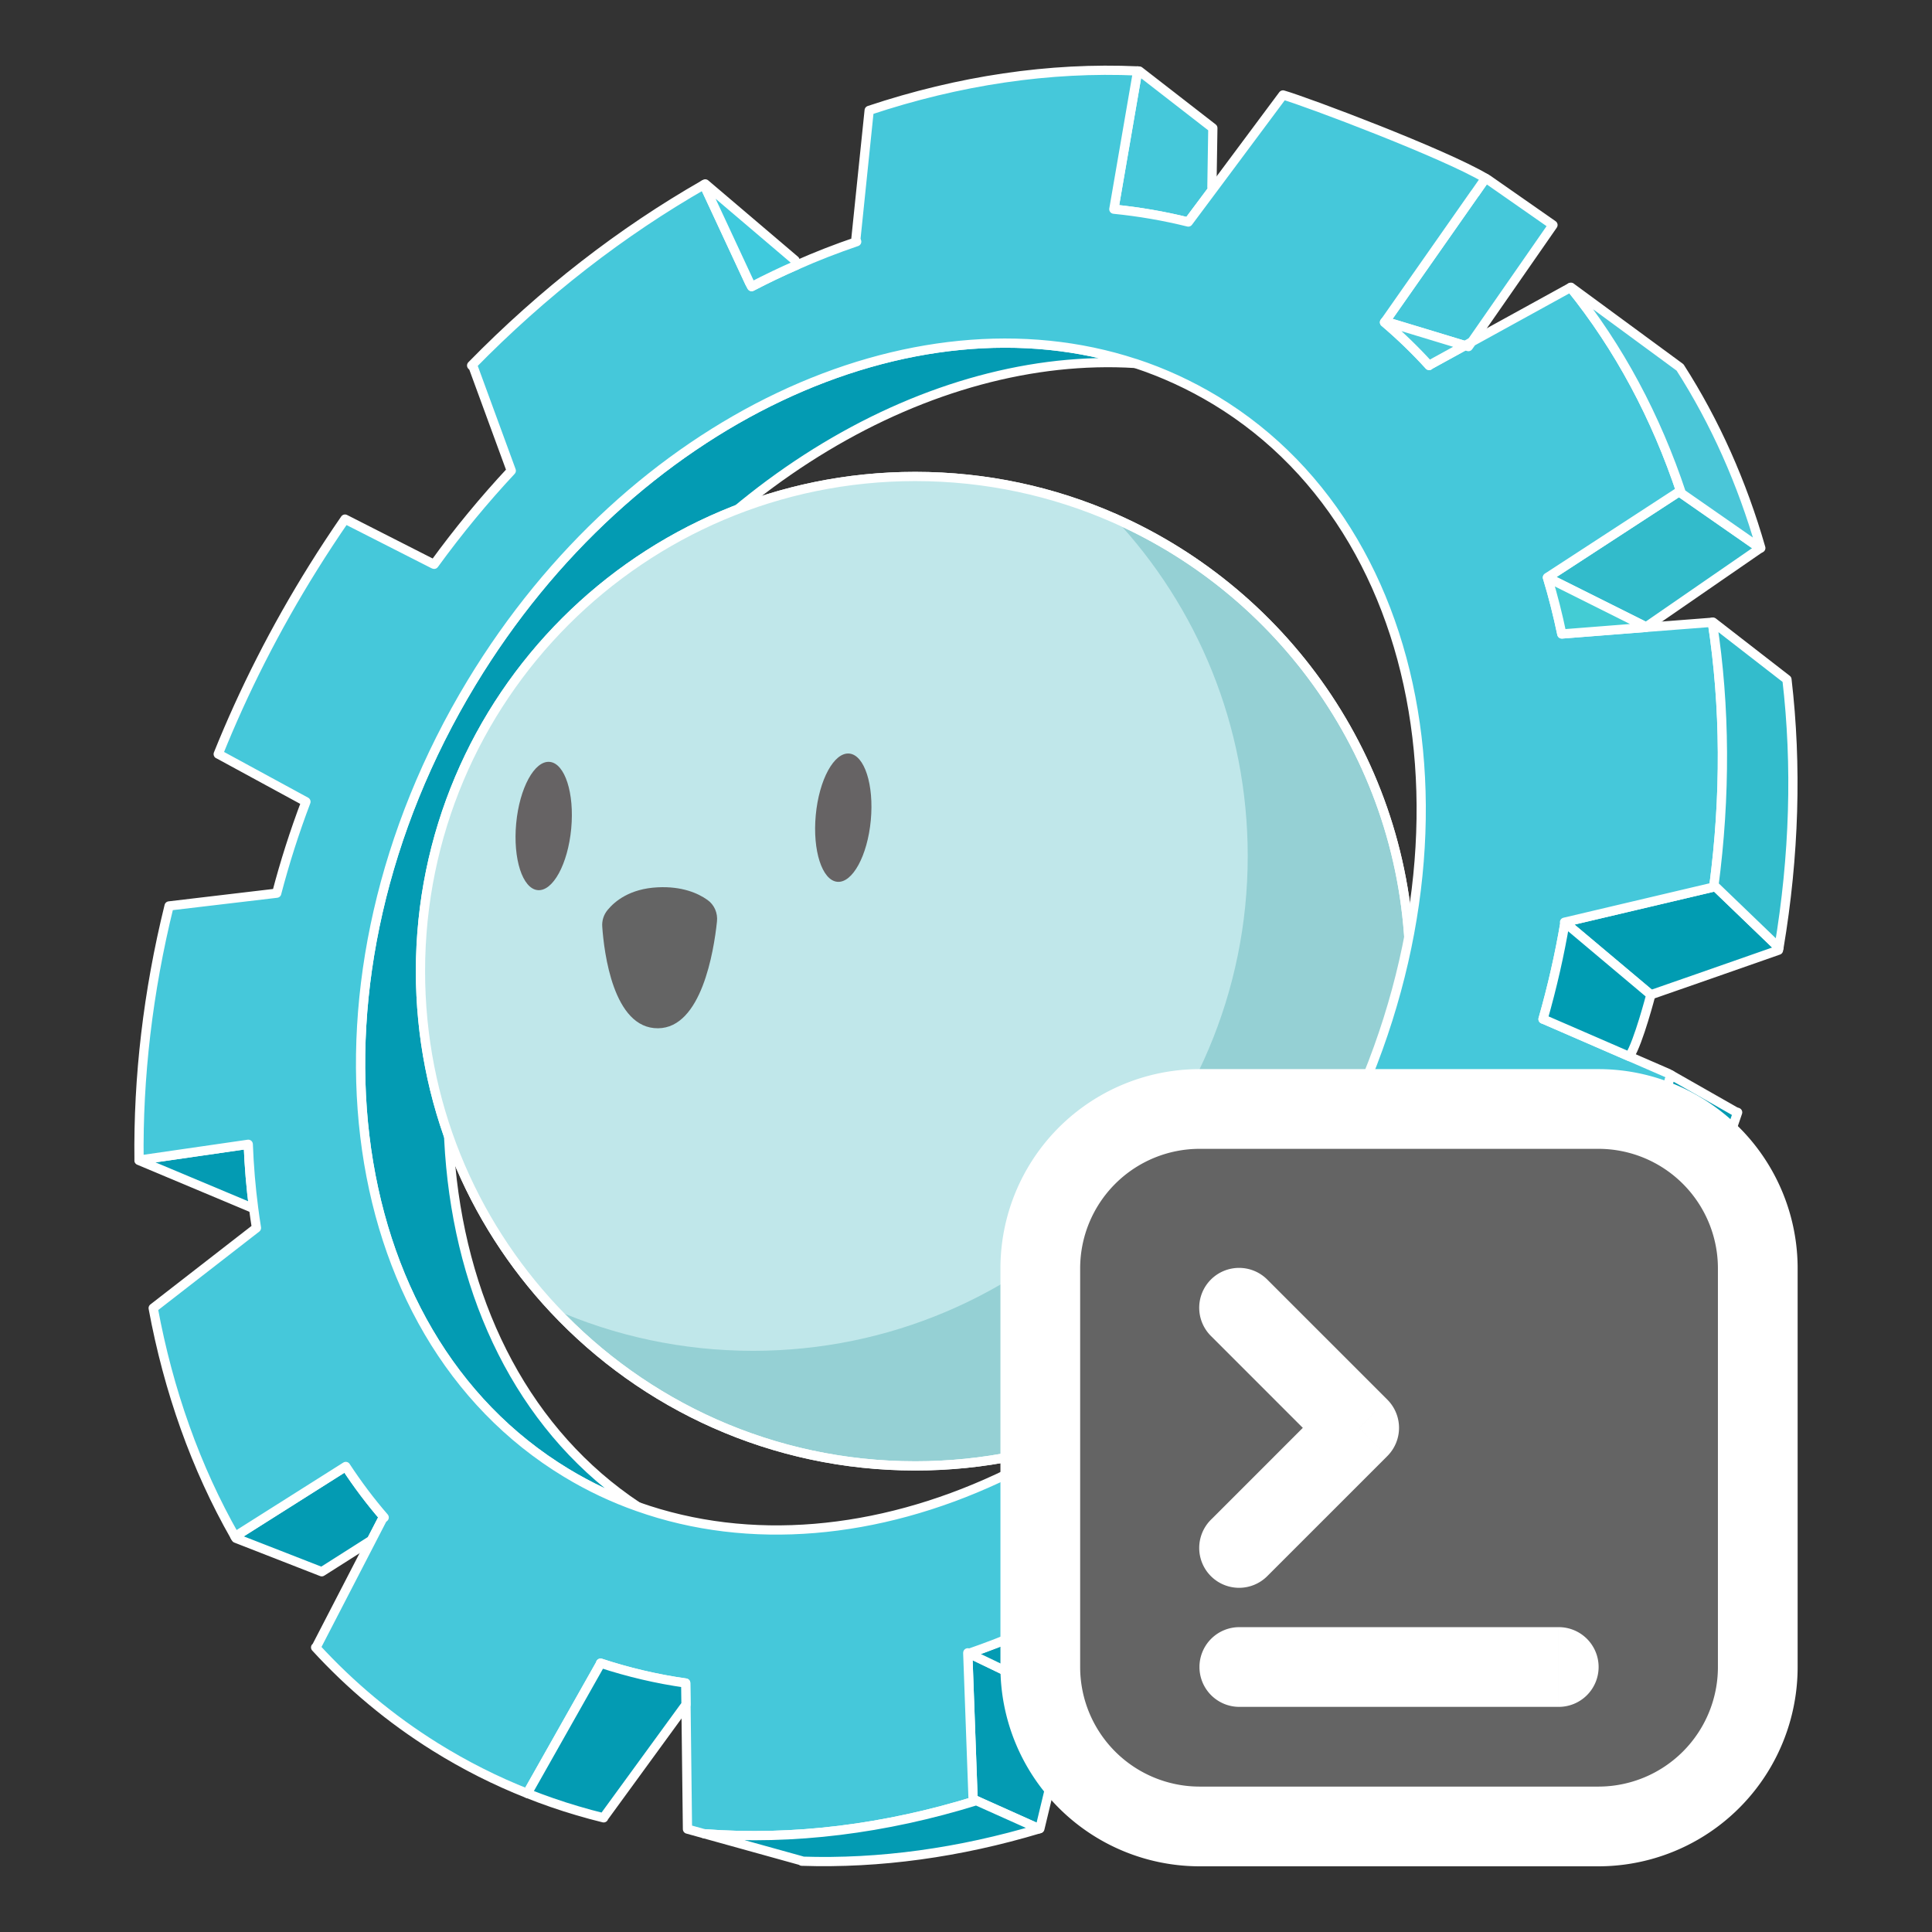 <?xml version="1.0" encoding="UTF-8" standalone="no"?>
<!-- Generator: Adobe Illustrator 26.3.1, SVG Export Plug-In . SVG Version: 6.00 Build 0)  -->

<svg
   version="1.1"
   id="图层_4"
   x="0px"
   y="0px"
   viewBox="0 0 1024 1024"
   xml:space="preserve"
   width="1024"
   height="1024"
   sodipodi:docname="wedot-icon_console.svg"
   inkscape:version="1.4 (86a8ad7, 2024-10-11)"
   inkscape:export-filename="wedot-icon.png"
   inkscape:export-xdpi="96"
   inkscape:export-ydpi="96"
   xmlns:inkscape="http://www.inkscape.org/namespaces/inkscape"
   xmlns:sodipodi="http://sodipodi.sourceforge.net/DTD/sodipodi-0.dtd"
   xmlns="http://www.w3.org/2000/svg"
   xmlns:svg="http://www.w3.org/2000/svg"
   xmlns:rdf="http://www.w3.org/1999/02/22-rdf-syntax-ns#"
   xmlns:cc="http://creativecommons.org/ns#"
   xmlns:dc="http://purl.org/dc/elements/1.1/"><rect x="0" y="0" width="1024" height="1024" fill="#333333" stroke="none"/><sodipodi:namedview
   id="namedview1"
   pagecolor="#ffffff"
   bordercolor="#000000"
   borderopacity="0.25"
   inkscape:showpageshadow="2"
   inkscape:pageopacity="0.0"
   inkscape:pagecheckerboard="true"
   inkscape:deskcolor="#d1d1d1"
   inkscape:zoom="1.0732422"
   inkscape:cx="519.91992"
   inkscape:cy="752.39308"
   inkscape:window-width="2560"
   inkscape:window-height="1334"
   inkscape:window-x="-11"
   inkscape:window-y="-11"
   inkscape:window-maximized="1"
   inkscape:current-layer="图层_4" /><title
   id="title1">wedot-icon</title><defs
   id="defs64" />
<style
   type="text/css"
   id="style1">
	.st0{fill:url(#SVGID_1_);}
	.st1{fill:#039BB3;stroke:#FFFFFF;stroke-width:0.992;stroke-linecap:round;stroke-linejoin:round;stroke-miterlimit:10;}
	.st2{fill:#95D0D4;stroke:#FFFFFF;stroke-width:0.992;stroke-miterlimit:10;}
	.st3{fill:#C0E7EA;}
	.st4{fill:none;stroke:#FFFFFF;stroke-width:0.992;stroke-miterlimit:10;}
	.st5{fill:#666364;}
	.st6{fill:#646464;}
	.st7{fill:#45C8DA;stroke:#FFFFFF;stroke-width:0.992;stroke-linecap:round;stroke-linejoin:round;stroke-miterlimit:10;}
	.st8{fill:#32BBCB;stroke:#FFFFFF;stroke-width:0.992;stroke-linecap:round;stroke-linejoin:round;stroke-miterlimit:10;}
	.st9{fill:#019CB2;stroke:#FFFFFF;stroke-width:0.992;stroke-linecap:round;stroke-linejoin:round;stroke-miterlimit:10;}
	.st10{fill:#0086A1;stroke:#FFFFFF;stroke-width:0.992;stroke-linecap:round;stroke-linejoin:round;stroke-miterlimit:10;}
	.st11{fill:#3FCADD;stroke:#FFFFFF;stroke-width:0.992;stroke-linecap:round;stroke-linejoin:round;stroke-miterlimit:10;}
	.st12{fill:#4ACADA;stroke:#FFFFFF;stroke-width:0.992;stroke-linecap:round;stroke-linejoin:round;stroke-miterlimit:10;}
	.st13{fill:#009CB3;stroke:#FFFFFF;stroke-width:0.992;stroke-linecap:round;stroke-linejoin:round;stroke-miterlimit:10;}
	.st14{fill:#33BCCC;stroke:#FFFFFF;stroke-width:0.992;stroke-linecap:round;stroke-linejoin:round;stroke-miterlimit:10;}
	.st15{fill:#43CCD4;stroke:#FFFFFF;stroke-width:0.992;stroke-linecap:round;stroke-linejoin:round;stroke-miterlimit:10;}
	.st16{fill:#4AC6D8;stroke:#FFFFFF;stroke-width:0.992;stroke-linecap:round;stroke-linejoin:round;stroke-miterlimit:10;}
	.st17{fill:#039BB2;stroke:#FFFFFF;stroke-width:0.992;stroke-linecap:round;stroke-linejoin:round;stroke-miterlimit:10;}
	.st18{fill:url(#SVGID_00000031918329305661806560000013481626714713804435_);}
	.st19{fill:url(#SVGID_00000052074692473146166420000014073522574086860445_);}
	.st20{fill:url(#SVGID_00000013891789681534132390000007234508302796126619_);}
	.st21{fill:#D9EFF4;}
	.st22{fill:#A6A4AA;}
	.st23{fill:url(#SVGID_00000016037355769388288190000018374799492484434086_);}
	.st24{fill:#59BBC7;}
	.st25{fill:url(#SVGID_00000127013451408738508890000006830396803497918890_);}
	.st26{fill:none;}
	.st27{fill:#039BB3;}
	.st28{fill:#95D0D4;}
	.st29{fill:#45C8DA;}
	.st30{fill:#32BBCB;}
	.st31{fill:#019CB2;}
	.st32{fill:#0086A1;}
	.st33{fill:#3FCADD;}
	.st34{fill:#4ACADA;}
	.st35{fill:#009CB3;}
	.st36{fill:#33BCCC;}
	.st37{fill:#43CCD4;}
	.st38{fill:#4AC6D8;}
	.st39{fill:#039BB2;}
	.st40{fill:url(#SVGID_00000183928788038122311590000008959641642962662031_);}
	.st41{fill:url(#SVGID_00000103254394115248746500000007954516804238988197_);}
	.st42{fill:url(#SVGID_00000075882310996937415320000012932923057009567360_);}
	.st43{fill:url(#SVGID_00000183946555333433480600000016128002491720684683_);}
	.st44{fill:url(#SVGID_00000009557397835014597260000001775053676381569927_);}
	.st45{fill:url(#SVGID_00000101781421024456693840000008756121804441578658_);}
	.st46{fill:url(#SVGID_00000099658145593202827290000002423522037563722629_);}
	.st47{fill:url(#SVGID_00000015330298315246003220000005647962077857602709_);}
	.st48{fill:url(#SVGID_00000017489681196715622890000004793329624792334467_);}
</style>



























<g
   id="g88"
   style="display:inline"
   transform="matrix(4.931,0,0,4.931,-150.666,-457.174)"><path
     class="st1"
     d="m 152.57,131.78 c -21.86,-1.36 -46.44,12.77 -61.46,37.58 -19.31,31.92 -15.63,69.66 7.99,85.3 -2.65,-0.93 -5.21,-2.14 -7.67,-3.63 -24.9,-15.07 -29.46,-53.09 -10.19,-84.93 17.14,-28.31 47.35,-42.2 71.33,-34.32 z"
     id="path8" /><path
     class="st2"
     d="m 182.11,197.11 c 0,29.37 -23.81,53.17 -53.18,53.17 -15.32,0 -29.14,-6.48 -38.84,-16.85 -8.9,-9.5 -14.34,-22.27 -14.34,-36.32 0,-29.37 23.81,-53.18 53.18,-53.18 7.62,0 14.85,1.6 21.4,4.48 18.71,8.24 31.78,26.94 31.78,48.7 z"
     id="path9" /><path
     class="st3"
     d="m 164.67,184.73 c 0,29.37 -23.81,53.18 -53.18,53.18 -7.62,0 -14.85,-1.6 -21.4,-4.48 -8.9,-9.5 -14.34,-22.27 -14.34,-36.32 0,-29.37 23.81,-53.18 53.18,-53.18 7.62,0 14.85,1.6 21.4,4.48 8.9,9.5 14.34,22.27 14.34,36.32 z"
     id="path10" /><path
     class="st4"
     d="m 182.11,197.11 c 0,29.37 -23.81,53.17 -53.18,53.17 -15.32,0 -29.14,-6.48 -38.84,-16.85 -8.9,-9.5 -14.34,-22.27 -14.34,-36.32 0,-29.37 23.81,-53.18 53.18,-53.18 7.62,0 14.85,1.6 21.4,4.48 18.71,8.24 31.78,26.94 31.78,48.7 z"
     id="path11" /><g
     id="g12">
	
		<ellipse
   transform="matrix(0.093,-0.996,0.996,0.093,-100.151,253.215)"
   class="st5"
   cx="88.96"
   cy="181.6"
   rx="6.92"
   ry="2.97"
   id="ellipse11" />
	
		<ellipse
   transform="matrix(0.093,-0.996,0.996,0.093,-70.069,284.483)"
   class="st5"
   id="ellipse12"
   ry="2.97"
   rx="6.92"
   cy="180.72"
   cx="121.17" />
	<path
   class="st6"
   d="m 95.29,192.33 c -0.05,-0.65 0.15,-1.29 0.57,-1.8 0.78,-0.95 2.39,-2.29 5.38,-2.44 2.63,-0.13 4.35,0.64 5.35,1.35 0.75,0.52 1.13,1.43 1.03,2.33 -0.34,3.22 -1.67,11.43 -6.33,11.47 -4.83,0.05 -5.81,-8.2 -6,-10.91 z"
   id="path12" />
</g><path
     class="st7"
     d="m 160.99,112.95 -2.71,3.63 c -2.62,-0.65 -5.29,-1.11 -8,-1.38 l 2.56,-14.86 c 0.06,0 0.11,0 0.17,0.01 h 0.01 l 7.9,6.13 -0.1,6.35 z"
     id="path13" /><path
     class="st1"
     d="M 57.82,222.62 45.5,217.45 v -0.04 l 11.74,-1.7 c 0.09,2.34 0.28,4.64 0.58,6.91 z"
     id="path14" /><path
     class="st1"
     d="m 71.85,255.82 -0.18,0.15 -1.26,2.44 -0.09,-0.04 -5.18,3.29 -9.22,-3.6 c -0.04,-0.06 -0.08,-0.12 -0.11,-0.19 l 11.91,-7.53 c 1.26,1.92 2.63,3.75 4.13,5.48 z"
     id="path15" /><path
     class="st7"
     d="m 197.48,116.9 -1.77,2.55 -6.95,10 -0.01,0.01 -0.73,0.4 -8.57,-2.6 9.65,-13.78 h 0.01 l 1.12,-1.61 c 0.12,0.06 0.24,0.13 0.35,0.21 l 0.01,0.01 z"
     id="path16" /><polygon
     class="st8"
     points="211.29,145.75 219.75,151.64 213.91,155.67 207.49,160.1 196.89,154.8 196.89,154.78 211.03,145.57 "
     id="polygon16" /><path
     class="st9"
     d="m 221.77,194.58 v 0.01 c -0.02,0.09 -0.03,0.17 -0.05,0.26 l -8.72,3.05 -5,1.74 -9.23,-7.76 c 0,-0.02 0.01,-0.03 0,-0.05 l 15.99,-3.77 0.19,-0.04 z"
     id="path17" /><polygon
     class="st10"
     points="202.83,242.01 194.3,240.67 189.81,239.96 181.85,233.24 196.4,237.46 "
     id="polygon17" /><path
     class="st1"
     d="m 145.6,275.68 -1.82,7.56 -1.45,6.03 c -0.03,0.01 -0.05,0.02 -0.07,0.02 l -6.76,-3.03 -0.35,-0.16 -0.57,-15.64 c 0.04,-0.01 0.08,-0.02 0.12,-0.03 z"
     id="path18" /><path
     class="st1"
     d="m 150.12,272.8 -4.52,2.88 -10.9,-5.25 c 3.95,-1.36 7.87,-3.05 11.72,-5.08 l 0.05,0.1 z"
     id="path19" /><polygon
     class="st10"
     points="181.71,256.44 180.91,256.16 173.89,243.47 184.38,248.02 185.94,251.69 189.05,259 "
     id="polygon19" /><path
     class="st10"
     d="m 189.81,239.96 -5.43,8.06 -10.49,-4.55 -0.03,-0.02 c 2.8,-3.19 5.46,-6.61 7.94,-10.24 l 0.05,0.03 z"
     id="path20" /><path
     class="st7"
     d="m 214.76,188.06 c 1.3,-9.8 1.24,-19.41 -0.15,-28.46 l -7.12,0.55 -9.06,0.71 c -0.43,-2.06 -0.94,-4.08 -1.54,-6.06 l -0.01,-0.01 h 0.01 v -0.01 l 14.14,-9.21 0.26,0.18 c -2.72,-8.2 -6.71,-15.69 -11.92,-22.14 l -10.61,5.84 -0.01,0.01 -0.36,0.51 -0.37,-0.11 -3.77,2.07 -0.08,0.07 c -1.49,-1.64 -3.09,-3.19 -4.8,-4.64 l 0.08,-0.1 9.65,-13.78 h 0.01 l 1.12,-1.61 c -4.47,-2.66 -19.14,-8.19 -21.77,-8.95 l -7.47,10.03 -2.71,3.63 c -2.62,-0.65 -5.29,-1.11 -8,-1.38 l 2.56,-14.86 c -9.46,-0.43 -19.23,1.03 -28.86,4.24 l -1.43,13.84 0.09,0.27 c -2.15,0.73 -4.29,1.56 -6.41,2.5 -1.64,0.71 -3.27,1.49 -4.88,2.33 l -0.23,-0.43 -4.9,-10.53 C 97.39,117.61 88.94,124.14 81.25,132 l 0.18,0.18 4.08,11.13 c -2.91,3.12 -5.69,6.48 -8.29,10.06 l -0.08,-0.03 -9.5,-4.83 c -1.17,1.7 -2.31,3.43 -3.42,5.21 -4.08,6.54 -7.48,13.26 -10.21,20.05 l 0.07,0.03 9.36,5.09 c -1.24,3.27 -2.28,6.54 -3.14,9.82 v 0.01 l -11.57,1.37 c -2.28,9.25 -3.34,18.45 -3.23,27.32 l 11.74,-1.7 c 0.09,2.34 0.28,4.64 0.58,6.91 0.09,0.7 0.19,1.39 0.3,2.08 l -11.1,8.62 c 1.64,8.87 4.58,17.17 8.79,24.55 l 11.91,-7.53 c 1.26,1.92 2.63,3.75 4.13,5.48 l -0.18,0.15 -1.26,2.44 -5.84,11.3 -0.09,0.08 c 3.74,4.08 8.03,7.68 12.85,10.69 3.19,1.99 6.5,3.66 9.92,5.01 l 0.06,-0.15 7.76,-13.74 0.04,-0.12 c 2.98,0.98 6.03,1.7 9.15,2.14 l 0.03,2.31 0.16,13.39 1.8,0.5 h 0.01 c 9.55,0.73 19.45,-0.52 29.24,-3.56 l -0.35,-0.16 -0.57,-15.64 v -0.09 l 0.12,0.06 c 3.95,-1.36 7.87,-3.05 11.72,-5.08 l 0.05,0.1 3.65,7.35 2.74,5.53 0.77,0.14 c 10,-5.52 19.54,-12.93 28.08,-22.03 l -0.8,-0.28 -7.02,-12.69 -0.03,-0.02 c 2.8,-3.19 5.46,-6.61 7.94,-10.24 l 0.05,0.03 14.55,4.22 c 0.2,-0.29 0.38,-0.59 0.57,-0.89 5.73,-9.18 10.12,-18.72 13.2,-28.31 l -0.28,-0.16 -4.19,-1.82 -9.19,-3.99 -0.1,-0.03 c 0.99,-3.47 1.78,-6.93 2.36,-10.38 l -0.05,-0.04 0.05,-0.01 z m -43.37,32.6 c -17.37,28.7 -48.16,42.57 -72.29,34 -2.65,-0.93 -5.21,-2.14 -7.67,-3.63 -24.9,-15.07 -29.46,-53.09 -10.19,-84.93 17.14,-28.31 47.35,-42.2 71.33,-34.32 0.01,0 0.02,0 0.02,0 2.98,0.98 5.86,2.3 8.61,3.96 24.9,15.07 29.46,53.09 10.19,84.92 z"
     id="path21" /><path
     class="st11"
     d="m 116.23,121.19 c -1.64,0.71 -3.27,1.49 -4.88,2.33 l -0.23,-0.43 -4.9,-10.53 c 0.05,-0.02 0.09,-0.05 0.14,-0.08 l 9.65,8.21 z"
     id="path22" /><path
     class="st1"
     d="m 104.29,275.93 -8.84,12.13 -0.01,0.05 c -0.95,-0.23 -1.9,-0.49 -2.84,-0.77 -1.81,-0.53 -3.59,-1.15 -5.35,-1.85 l 0.06,-0.15 7.76,-13.74 0.04,-0.12 c 2.98,0.98 6.03,1.7 9.15,2.14 z"
     id="path23" /><path
     class="st12"
     d="m 188.02,129.86 -3.77,2.07 -0.08,0.07 c -1.49,-1.64 -3.09,-3.19 -4.8,-4.64 l 0.08,-0.1 z"
     id="path24" /><path
     class="st1"
     d="m 142.26,289.29 c -8.54,2.56 -17.15,3.76 -25.52,3.48 v -0.04 l -10.48,-2.91 c 9.55,0.73 19.45,-0.52 29.24,-3.56 z"
     id="path25" /><path
     class="st10"
     d="m 189.29,259.22 c -8,8.53 -16.89,15.57 -26.2,20.97 h -0.01 l -9.45,-1.72 c 10,-5.52 19.54,-12.93 28.08,-22.03 l 7.34,2.56 z"
     id="path26" /><path
     class="st13"
     d="m 208,199.64 c 0,0 -1.33,5.11 -2.27,6.56 l -0.03,0.08 -9.19,-3.99 -0.1,-0.03 c 0.99,-3.47 1.78,-6.93 2.36,-10.38 z"
     id="path27" /><path
     class="st14"
     d="m 221.77,194.58 -6.82,-6.56 -0.19,0.04 c 1.3,-9.8 1.24,-19.41 -0.15,-28.46 l 0.08,-0.01 7.94,6.16 c 1.08,9.22 0.8,18.95 -0.86,28.83 z"
     id="path28"
     style="stroke:#ffffff;stroke-width:0.992;stroke-dasharray:none;stroke-opacity:1" /><path
     class="st15"
     d="m 207.49,160.1 v 0.05 l -9.06,0.71 c -0.43,-2.06 -0.94,-4.08 -1.54,-6.06 z"
     id="path29" /><path
     class="st16"
     d="m 219.82,151.62 -0.07,0.02 -8.46,-5.89 c -2.72,-8.2 -6.71,-15.69 -11.92,-22.14 l 0.04,-0.02 11.73,8.62 c 3.77,5.88 6.67,12.41 8.68,19.41 z"
     id="path30" /><path
     class="st17"
     d="m 217.33,212.28 c -3.05,9.17 -7.31,18.29 -12.79,27.07 -0.56,0.9 -1.13,1.78 -1.71,2.66 l -6.43,-4.55 c 0.2,-0.29 0.38,-0.59 0.57,-0.89 5.73,-9.18 10.12,-18.72 13.2,-28.31 l 6.92,3.94 z"
     id="path31" /></g>
<linearGradient
   id="SVGID_00000163789698304475203470000008579991115055182754_"
   gradientUnits="userSpaceOnUse"
   x1="246.123"
   y1="170.508"
   x2="308.232"
   y2="232.617">
	<stop
   offset="0.25"
   style="stop-color:#45C8DA"
   id="stop31" /><stop
   offset="0.45"
   style="stop-color:#73d5e3;stop-opacity:1;"
   id="stop80" /><stop
   offset="0.6"
   style="stop-color:#a2e3ec;stop-opacity:1;"
   id="stop68" /><stop
   offset="0.798"
   style="stop-color:#d0f1f5;stop-opacity:1;"
   id="stop73" /><stop
   offset="1"
   style="stop-color:#f3fbfc;stop-opacity:1;"
   id="stop87" />
	
</linearGradient>

<linearGradient
   id="SVGID_00000175305928514449291890000003713836498628936102_"
   gradientUnits="userSpaceOnUse"
   x1="313.299"
   y1="177.354"
   x2="353.848"
   y2="217.903">
	<stop
   offset="0.25"
   style="stop-color:#45C8DA"
   id="stop33" />
	<stop
   offset="0.45"
   style="stop-color:#73d5e3;stop-opacity:1;"
   id="stop34" />
	<stop
   offset="0.6"
   style="stop-color:#a2e3ec;stop-opacity:1;"
   id="stop35" />
	<stop
   offset="0.8"
   style="stop-color:#d0f1f5;stop-opacity:1;"
   id="stop70" /><stop
   offset="1"
   style="stop-color:#f3fbfc;stop-opacity:1;"
   id="stop74" />
	
	
</linearGradient>

<linearGradient
   id="SVGID_00000173848438352162319410000016985232516233593790_"
   gradientUnits="userSpaceOnUse"
   x1="499.935"
   y1="165.775"
   x2="543.73"
   y2="209.57">
	<stop
   offset="0.25"
   style="stop-color:#45C8DA"
   id="stop39" /><stop
   offset="0.45"
   style="stop-color:#73d5e3;stop-opacity:1;"
   id="stop82" /><stop
   offset="0.6"
   style="stop-color:#a2e3ec;stop-opacity:1;"
   id="stop81" /><stop
   offset="0.8"
   style="stop-color:#d0f1f5;stop-opacity:1;"
   id="stop83" /><stop
   offset="1"
   style="stop-color:#f3fbfc;stop-opacity:1;"
   id="stop84" />
	
	
	
	
	
	
</linearGradient>


<linearGradient
   id="SVGID_00000137122532643017480800000003183249135205298071_"
   gradientUnits="userSpaceOnUse"
   x1="365.963"
   y1="174.902"
   x2="413.085"
   y2="222.025">
	<stop
   offset="0.25"
   style="stop-color:#45C8DA"
   id="stop47" /><stop
   offset="0.45"
   style="stop-color:#73d5e3;stop-opacity:1;"
   id="stop71" /><stop
   offset="0.6"
   style="stop-color:#a2e3ec;stop-opacity:1;"
   id="stop72" /><stop
   offset="0.8"
   style="stop-color:#d0f1f5;stop-opacity:1;"
   id="stop75" /><stop
   offset="1"
   style="stop-color:#f3fbfc;stop-opacity:1;"
   id="stop79" />
	
	
	
	
	
</linearGradient>


<g
   id="g1"
   transform="translate(10.742,4.631)"><rect
     style="fill:#646464;fill-opacity:1;stroke:#ffffff;stroke-width:0.992"
     id="rect1"
     width="347.873"
     height="341.944"
     x="560.682"
     y="603.508" /><path
     fill="currentColor"
     d="m 815.283,900.046 a 21.127,21.127 0 1 0 0,-42.253 z M 646.27,857.792 a 21.127,21.127 0 1 0 0,42.253 z M 661.206,673.843 a 21.127,21.127 0 1 0 -29.873,29.873 z m 48.444,78.316 14.936,14.936 a 21.127,21.127 0 0 0 0,-29.873 z m -78.316,48.443 a 21.127,21.127 0 1 0 29.873,29.873 z M 625.143,604.273 H 836.41 V 562.02 H 625.143 Z M 899.789,667.653 v 211.266 h 42.253 V 667.653 Z M 836.41,942.299 H 625.143 v 42.253 H 836.41 Z M 561.763,878.919 V 667.653 h -42.253 v 211.266 z m 63.38,63.38 a 63.38,63.38 0 0 1 -63.38,-63.38 H 519.51 A 105.633,105.633 0 0 0 625.143,984.552 Z M 899.789,878.919 a 63.38,63.38 0 0 1 -63.38,63.38 v 42.253 A 105.633,105.633 0 0 0 942.042,878.919 Z M 836.41,604.273 a 63.38,63.38 0 0 1 63.38,63.38 h 42.253 A 105.633,105.633 0 0 0 836.41,562.02 Z M 625.143,562.02 A 105.633,105.633 0 0 0 519.51,667.653 h 42.253 a 63.38,63.38 0 0 1 63.38,-63.38 z m 190.139,295.772 H 646.27 v 42.253 h 169.013 z m -183.949,-154.076 63.38,63.38 29.873,-29.873 -63.38,-63.38 z m 63.38,33.507 -63.38,63.38 29.873,29.873 63.38,-63.38 z"
     id="path1"
     style="fill:#ffffff;fill-opacity:1;stroke-width:21.127" /></g></svg>
